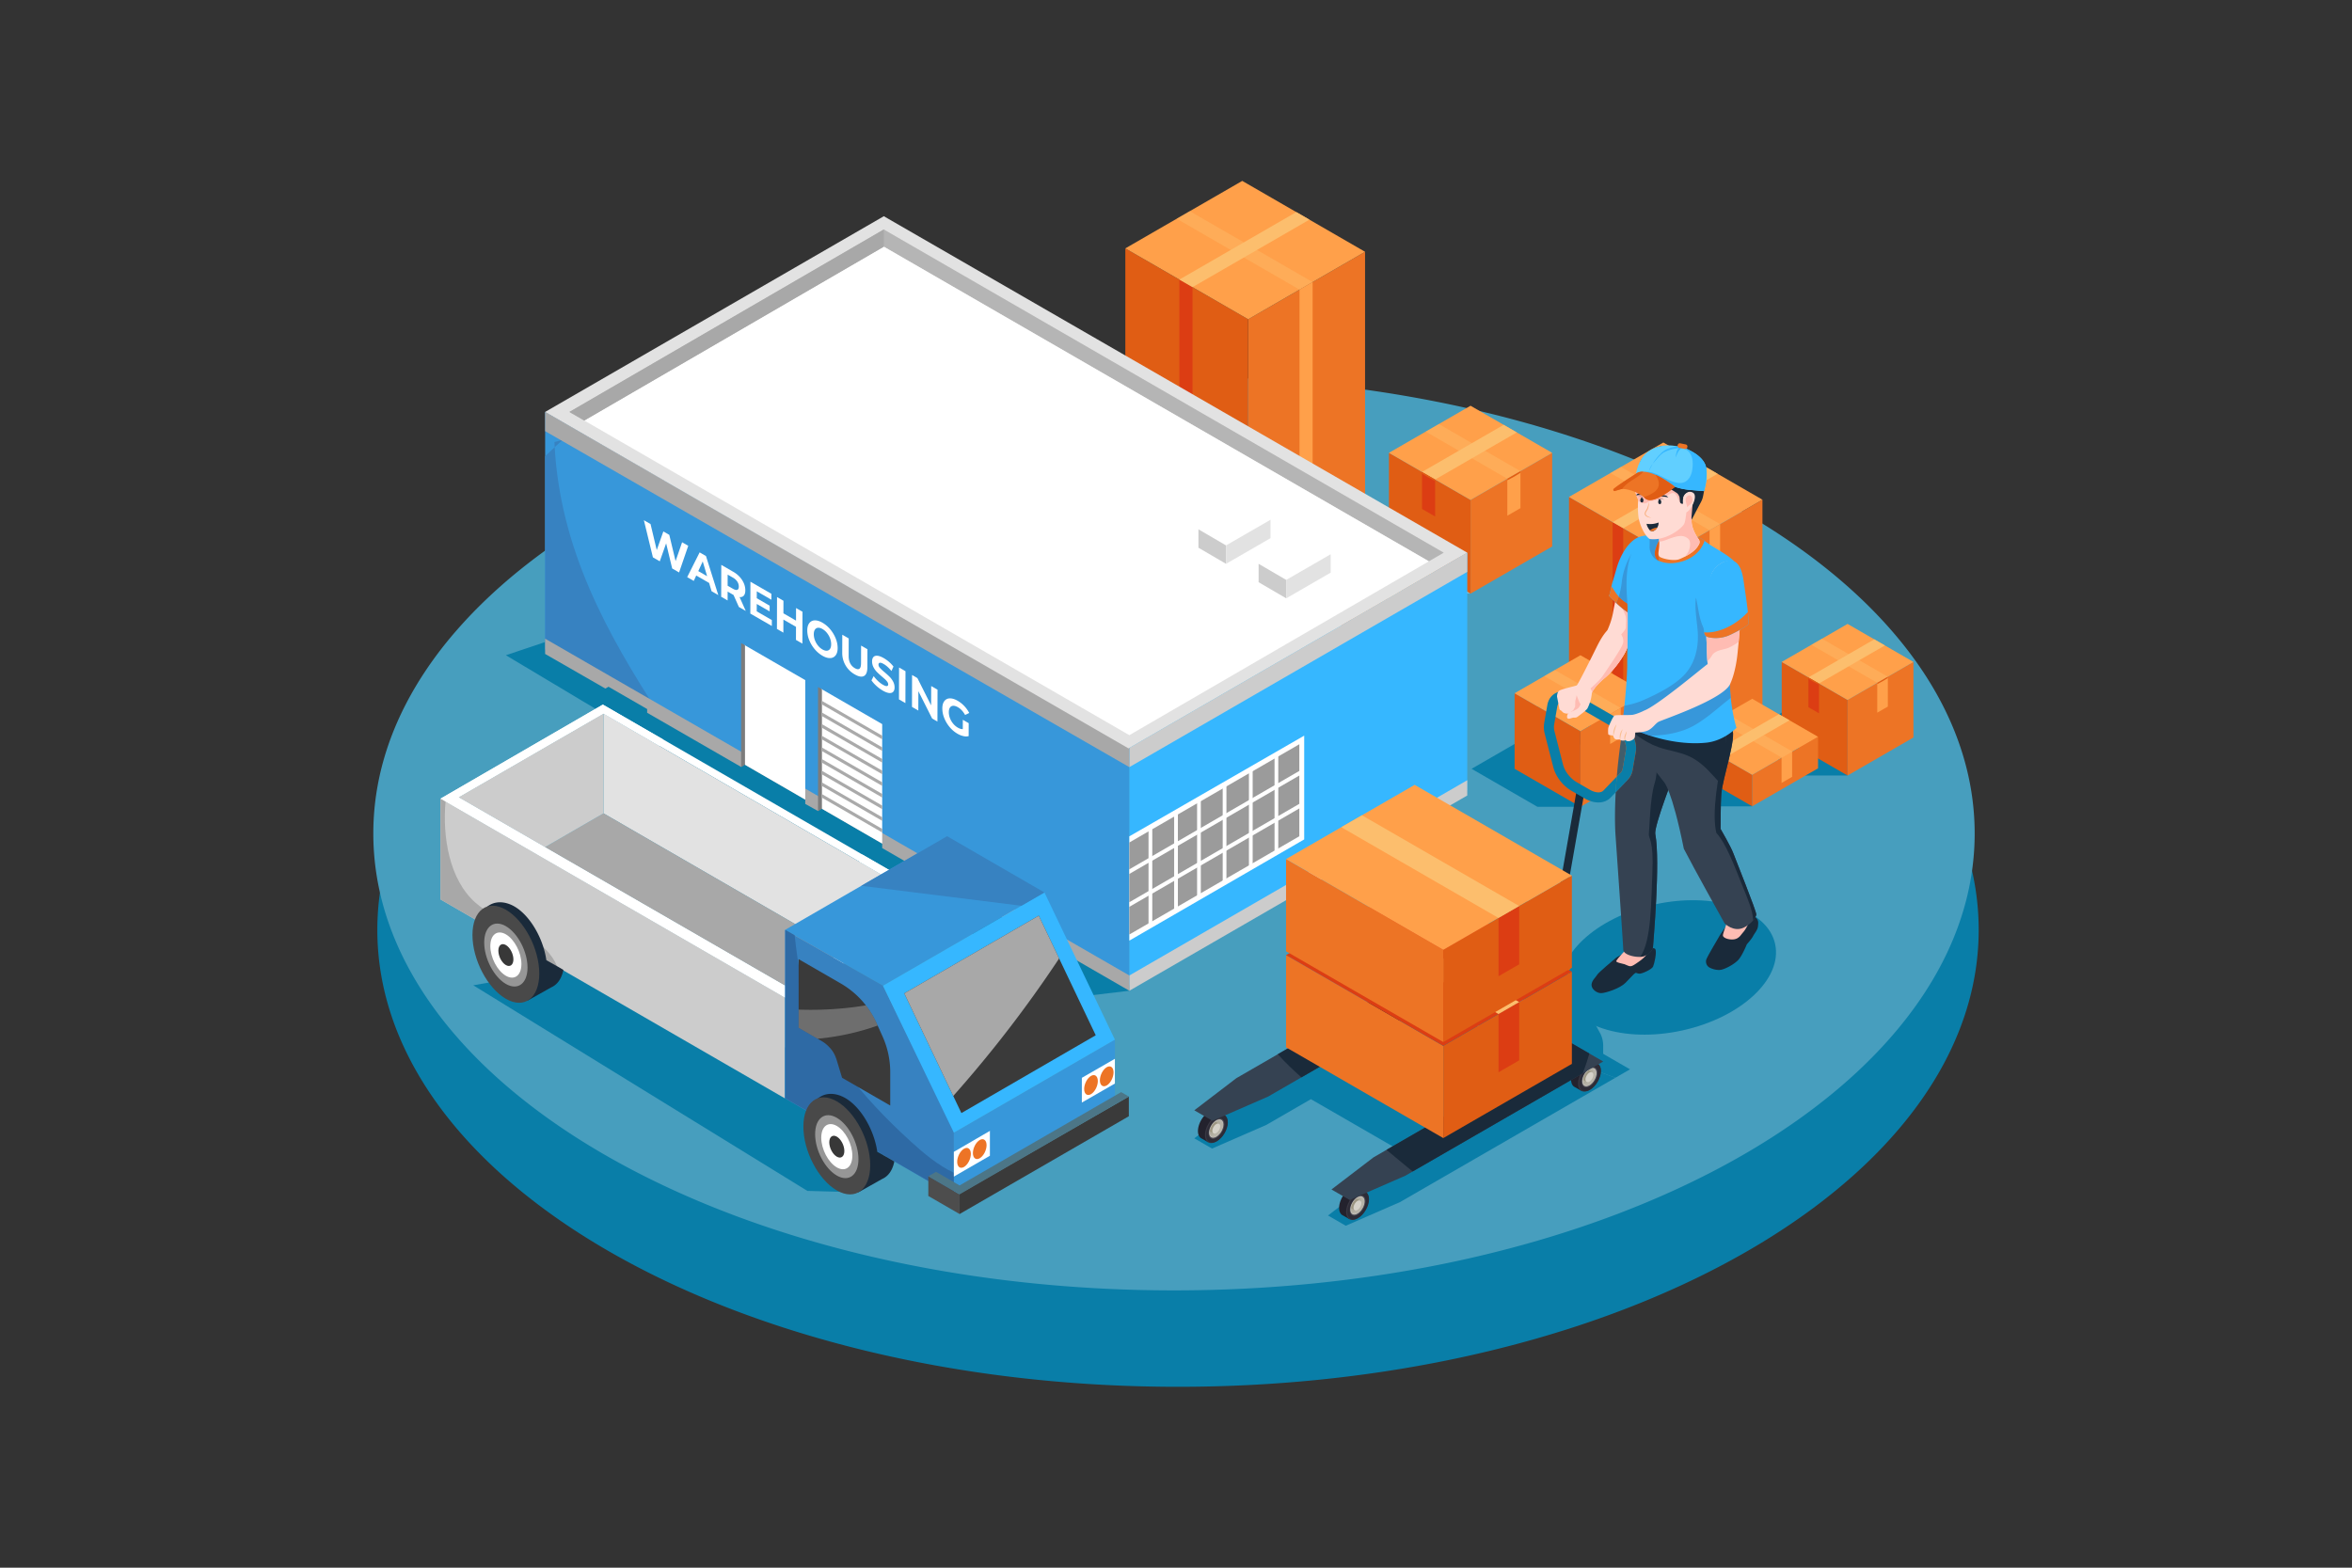<svg id="Layer_1" data-name="Layer 1" xmlns="http://www.w3.org/2000/svg" xmlns:xlink="http://www.w3.org/1999/xlink" viewBox="0 0 4680 3120"><rect x="0" y="0" width="4680" height="3120" fill="#333333" stroke="none"/><defs><style>.cls-1{fill:none;}.cls-2{clip-path:url(#clip-path);}.cls-3{fill:#097ea8;}.cls-4{fill:#479ebe;}.cls-5{fill:#ed7425;}.cls-6{fill:#e05d14;}.cls-7{fill:#ffa04a;}.cls-8{opacity:0.4;}.cls-9{clip-path:url(#clip-path-3);}.cls-10{fill:#fcbe6d;}.cls-11{fill:#dc3d13;}.cls-12{clip-path:url(#clip-path-4);}.cls-13{clip-path:url(#clip-path-5);}.cls-14{clip-path:url(#clip-path-6);}.cls-15{opacity:0.5;}.cls-16{clip-path:url(#clip-path-7);}.cls-17{fill:#a8d7e7;}.cls-18{clip-path:url(#clip-path-8);}.cls-19{clip-path:url(#clip-path-9);}.cls-20{clip-path:url(#clip-path-10);}.cls-21{clip-path:url(#clip-path-11);}.cls-22{clip-path:url(#clip-path-12);}.cls-23{clip-path:url(#clip-path-13);}.cls-24{clip-path:url(#clip-path-14);}.cls-25{fill:#3797da;}.cls-26{fill:#3782c1;}.cls-27{fill:#36b7ff;}.cls-28{fill:#ccc;}.cls-29{fill:#a8a8a8;}.cls-30{fill:#e2e2e2;}.cls-31{fill:#b5b5b5;}.cls-32{fill:#fff;}.cls-33{fill:#9b9b9b;}.cls-34{fill:#7c7c7c;}.cls-35{fill:#aaa;}.cls-36{fill:#2e6aa5;}.cls-37{fill:#3a3a3a;}.cls-38{fill:#4d4d4d;}.cls-39{fill:#4c7687;}.cls-40{fill:#1a2a3a;}.cls-41{fill:#494949;}.cls-42{fill:#969696;}.cls-43{fill:#383838;}.cls-44{fill:#23222d;}.cls-45{fill:#393843;}.cls-46{fill:#2d2c37;}.cls-47{fill:#504f58;}.cls-48{fill:#c4c2bb;}.cls-49{fill:#b0ac9e;}.cls-50{fill:#b7b4a9;}.cls-51{fill:#9d9783;}.cls-52{fill:#d5d2c9;}.cls-53{fill:#a25900;}.cls-54{fill:#3b4549;}.cls-55{fill:#5c6467;}.cls-56{fill:#ce7400;}.cls-57{fill:#eda600;}.cls-58{fill:#354252;}.cls-59{fill:#ffdbd4;}.cls-60{fill:#ffbcb3;}.cls-61{opacity:0.6;}.cls-62{clip-path:url(#clip-path-15);}.cls-63{fill:#415d6b;}.cls-64{clip-path:url(#clip-path-16);}.cls-65{clip-path:url(#clip-path-17);}.cls-66{fill:#61cfff;}.cls-67{fill:#f9af7d;}.cls-68{fill:#754554;}.cls-69{fill:#f9be8f;}.cls-70{opacity:0.48;}.cls-71{clip-path:url(#clip-path-18);}</style><clipPath id="clip-path"><rect class="cls-1" width="4680" height="3120"/></clipPath><clipPath id="clip-path-3"><rect class="cls-1" x="3204.42" y="929.27" width="218.29" height="126.02"/></clipPath><clipPath id="clip-path-4"><rect class="cls-1" x="3604.29" y="1271.14" width="152.1" height="87.81"/></clipPath><clipPath id="clip-path-5"><rect class="cls-1" x="3072.79" y="1333.44" width="152.1" height="87.81"/></clipPath><clipPath id="clip-path-6"><rect class="cls-1" x="3414.51" y="1420.12" width="152.1" height="87.81"/></clipPath><clipPath id="clip-path-7"><rect class="cls-1" x="2657.64" y="993.84" width="268.46" height="187.52"/></clipPath><clipPath id="clip-path-8"><rect class="cls-1" x="2133.13" y="893.29" width="350.45" height="275.42"/></clipPath><clipPath id="clip-path-9"><rect class="cls-1" x="2341.34" y="420.26" width="270.52" height="156.18"/></clipPath><clipPath id="clip-path-10"><rect class="cls-1" x="2836.89" y="843.93" width="188.49" height="108.83"/></clipPath><clipPath id="clip-path-11"><rect class="cls-1" x="1998.97" y="1071.04" width="268.47" height="187.53"/></clipPath><clipPath id="clip-path-12"><rect class="cls-1" x="2178.22" y="921.14" width="188.49" height="108.82"/></clipPath><clipPath id="clip-path-13"><rect class="cls-1" x="2461.96" y="1096.46" width="228.94" height="160.9"/></clipPath><clipPath id="clip-path-14"><rect class="cls-1" x="2601.7" y="1028.56" width="188.49" height="108.82"/></clipPath><clipPath id="clip-path-15"><rect class="cls-1" x="3221.09" y="1100.24" width="34.13" height="120.97"/></clipPath><clipPath id="clip-path-16"><rect class="cls-1" x="3282.27" y="1066.19" width="23.75" height="49.65"/></clipPath><clipPath id="clip-path-17"><rect class="cls-1" x="3228.75" y="1189.31" width="217.83" height="274.9"/></clipPath><clipPath id="clip-path-18"><rect class="cls-1" x="1589.1" y="2000.88" width="157.28" height="66.38"/></clipPath></defs><title>PMT_M134_08 [SVG]</title><g class="cls-2"><g class="cls-2"><path class="cls-3" d="M3937.18,1850.64c0,91.52-23.69,179.88-67.76,263.21q-8.69,16.43-18.43,32.58c-156.81,260.35-514.91,467.28-968.22,560.26C2714.49,2741.2,2533.09,2760,2344,2760c-433.74,0-827-98.94-1114.28-259.44q-52.51-29.31-100.18-61.32-45.36-30.46-86-63.18c-.74-.58-1.48-1.18-2.22-1.78-183-148-290.5-328.67-290.5-523.64,0-102.26,29.57-200.58,84.11-292.32q8.36-14.07,17.52-27.95l2.35-3.55q2.48-3.71,5-7.41a790.73,790.73,0,0,1,49.75-64.94c1.31-1.54,2.63-3.09,4-4.63q12.57-14.57,26-28.86,4-4.29,8.14-8.55s0,0,.05-.05Q960,1399.62,973,1387.12q31.27-30.09,66.42-58.64l4.06-3.29a0,0,0,0,0,0,0h0l1.39-1.1q6.3-5.08,12.74-10.08h0q1.72-1.37,3.48-2.7c1.47-1.15,2.94-2.28,4.43-3.42l.85-.64c1.91-1.47,3.84-2.92,5.76-4.38h0a.94.94,0,0,1,.2-.16q11.39-8.6,23.1-17l4.32-3.09h0c1.78-1.28,3.55-2.54,5.34-3.79,2.44-1.72,4.88-3.42,7.33-5.12q6-4.19,12.1-8.31l2.92-2q17.81-12,36.33-23.66,9.77-6.16,19.75-12.2c.91-.57,1.83-1.12,2.75-1.66q4.63-2.81,9.33-5.59c2.74-1.63,5.52-3.27,8.29-4.89l2.31-1.34s0,0,0,0q28.15-16.37,57.69-31.93,4.17-2.21,8.4-4.4,34.19-17.75,70.18-34.37h0c1.87-.86,3.74-1.73,5.64-2.58q6.21-2.87,12.48-5.65,3.94-1.77,7.86-3.51,32.57-14.42,66.44-27.87,15.58-6.19,31.45-12.17l1.89-.72h0c170.71-64.24,364.36-110.21,572.41-133.09A2774.39,2774.39,0,0,1,2344,941.28c879.9,0,1593.18,407.13,1593.18,909.36"/><path class="cls-4" d="M3929.19,1658.76c0,91.52-23.69,179.88-67.76,263.21q-8.69,16.43-18.43,32.58c-156.81,260.35-514.91,467.28-968.22,560.26-168.28,34.51-349.68,53.31-538.78,53.31-433.74,0-827-98.94-1114.28-259.44q-52.51-29.31-100.18-61.32-45.36-30.46-86-63.18c-.74-.58-1.48-1.18-2.22-1.78-183-148-290.5-328.67-290.5-523.64,0-102.26,29.57-200.58,84.11-292.32q8.36-14.07,17.52-27.95l2.35-3.55q2.48-3.71,5-7.41a790.54,790.54,0,0,1,49.75-64.94c1.31-1.54,2.63-3.09,4-4.63q12.57-14.57,26-28.86,4-4.29,8.14-8.55s0,0,.05-.05q12.33-12.77,25.34-25.27,31.27-30.09,66.42-58.64l4.06-3.29a0,0,0,0,0,0,0h0l1.39-1.1q6.3-5.08,12.74-10.08h0q1.72-1.37,3.48-2.71c1.47-1.15,2.94-2.28,4.43-3.42l.85-.64c1.91-1.47,3.84-2.92,5.76-4.38h0a.89.89,0,0,1,.2-.16q11.39-8.6,23.1-17l4.32-3.09h0c1.78-1.28,3.55-2.54,5.34-3.79,2.44-1.72,4.88-3.42,7.33-5.12q6-4.19,12.1-8.31l2.92-2q17.81-12,36.33-23.66,9.77-6.17,19.75-12.2c.91-.56,1.83-1.12,2.75-1.66q4.63-2.81,9.33-5.58c2.74-1.63,5.51-3.27,8.29-4.89l2.31-1.34s0,0,0,0q28.15-16.37,57.69-31.93,4.17-2.21,8.4-4.4,34.19-17.75,70.18-34.37h0c1.87-.86,3.74-1.73,5.63-2.58q6.21-2.87,12.48-5.65c2.62-1.18,5.24-2.35,7.86-3.51q32.57-14.42,66.44-27.87,15.58-6.19,31.45-12.17l1.89-.72h0c170.71-64.24,364.36-110.21,572.41-133.09A2774.42,2774.42,0,0,1,2336,749.4c879.9,0,1593.18,407.13,1593.18,909.36"/><polygon class="cls-3" points="1127.54 1263.39 1006.58 1304.03 2143.89 1984.07 2247.16 1971.78 2105.04 1670.51 1127.54 1263.39"/><polygon class="cls-3" points="1708.15 2372.86 1606.51 2370.13 941.75 1960.96 1073.06 1937.56 1187.5 1850.83 1799.35 2232.7 1708.15 2372.86"/><polygon class="cls-3" points="3590.7 1543.42 3459.65 1467.76 3590.7 1392.1 3676.28 1543.42 3590.7 1543.42"/><polygon class="cls-3" points="3233.64 1533.21 3036.41 1419.34 3224.11 1310.97 3319.2 1533.21 3233.64 1533.21"/><polygon class="cls-5" points="3506.89 994.53 3506.89 1424.88 3422.7 1473.47 3401.67 1485.62 3319.2 1533.21 3319.2 1102.87 3401.67 1055.28 3422.7 1043.13 3506.89 994.53"/><polygon class="cls-6" points="3319.2 1102.87 3319.2 1533.21 3229.86 1481.65 3208.76 1469.42 3121.99 1419.35 3121.99 989 3208.76 1039.16 3229.86 1051.31 3319.2 1102.87"/><polygon class="cls-7" points="3319.23 1102.88 3121.99 989.01 3309.7 880.64 3506.93 994.51 3319.23 1102.88"/><g class="cls-8"><g class="cls-9"><polygon class="cls-10" points="3401.65 1055.3 3204.42 941.42 3225.48 929.27 3422.71 1043.14 3401.65 1055.3"/></g></g><polygon class="cls-11" points="3229.86 1051.31 3229.86 1481.65 3208.76 1469.42 3208.76 1039.16 3229.86 1051.31"/><polygon class="cls-10" points="3229.85 1051.28 3417.55 942.91 3396.49 930.75 3208.79 1039.12 3229.85 1051.28"/><polygon class="cls-7" points="3422.7 1043.13 3422.7 1473.47 3401.67 1485.62 3401.67 1055.28 3422.7 1043.13"/><polygon class="cls-5" points="3676.28 1543.42 3807.33 1467.76 3807.33 1317.39 3676.28 1393.05 3676.28 1543.42"/><polygon class="cls-6" points="3676.28 1543.42 3545.24 1467.76 3545.24 1317.39 3676.28 1393.05 3676.28 1543.42"/><polygon class="cls-7" points="3676.28 1393.05 3545.24 1317.39 3676.28 1241.73 3807.33 1317.39 3676.28 1393.05"/><polygon class="cls-7" points="3735.34 1418.36 3756.39 1406.2 3756.39 1346.8 3735.34 1358.95 3735.34 1418.36"/><g class="cls-8"><g class="cls-12"><polygon class="cls-10" points="3735.34 1358.95 3604.29 1283.3 3625.35 1271.14 3756.39 1346.8 3735.34 1358.95"/></g></g><polygon class="cls-11" points="3619.44 1419.63 3598.38 1407.48 3598.38 1348.07 3619.44 1360.23 3619.44 1419.63"/><polygon class="cls-10" points="3619.44 1360.23 3750.49 1284.57 3729.43 1272.41 3598.38 1348.07 3619.44 1360.23"/><polygon class="cls-6" points="3619.44 1360.23 3619.44 1362.68 3606.6 1355.82 3598.38 1350.66 3598.38 1348.07 3619.44 1360.23"/><polygon class="cls-6" points="3746.99 1355.22 3735.34 1361.46 3735.34 1358.95 3756.39 1346.8 3756.39 1349.33 3746.99 1355.22"/><polygon class="cls-3" points="3059.2 1605.72 2928.15 1530.06 3059.2 1454.4 3144.78 1605.72 3059.2 1605.72"/><polygon class="cls-5" points="3144.78 1605.72 3275.83 1530.06 3275.83 1379.69 3144.78 1455.35 3144.78 1605.72"/><polygon class="cls-6" points="3144.78 1605.72 3013.74 1530.06 3013.74 1379.69 3144.78 1455.35 3144.78 1605.72"/><polygon class="cls-7" points="3144.78 1455.35 3013.74 1379.69 3144.78 1304.03 3275.83 1379.69 3144.78 1455.35"/><polygon class="cls-7" points="3203.84 1480.66 3224.89 1468.5 3224.89 1409.1 3203.84 1421.25 3203.84 1480.66"/><g class="cls-8"><g class="cls-13"><polygon class="cls-10" points="3203.84 1421.25 3072.79 1345.6 3093.85 1333.44 3224.89 1409.1 3203.84 1421.25"/></g></g><polygon class="cls-3" points="3486.49 1604.74 3408.61 1604.74 3301.76 1542.98 3419.67 1474.91 3486.49 1604.74"/><polygon class="cls-5" points="3486.5 1604.73 3617.55 1529.07 3617.55 1466.37 3486.5 1542.03 3486.5 1604.73"/><polygon class="cls-6" points="3486.5 1604.73 3355.46 1529.07 3355.46 1466.37 3486.5 1542.03 3486.5 1604.73"/><polygon class="cls-7" points="3486.5 1542.03 3355.46 1466.37 3486.5 1390.71 3617.55 1466.37 3486.5 1542.03"/><polygon class="cls-7" points="3544.93 1558.19 3565.99 1546.03 3565.99 1486.63 3544.93 1498.79 3544.93 1558.19"/><g class="cls-8"><g class="cls-14"><polygon class="cls-10" points="3545.56 1507.93 3414.51 1432.28 3435.57 1420.12 3566.61 1495.78 3545.56 1507.93"/></g></g><polygon class="cls-11" points="3429.03 1559.47 3407.98 1547.31 3407.98 1487.9 3429.03 1500.06 3429.03 1559.47"/><polygon class="cls-10" points="3429.66 1509.21 3560.71 1433.55 3539.65 1421.4 3408.61 1497.06 3429.66 1509.21"/><g class="cls-15"><g class="cls-16"><polygon class="cls-17" points="2820.04 1181.36 2657.64 1087.6 2820.04 993.84 2926.1 1181.36 2820.04 1181.36"/></g></g><g class="cls-15"><g class="cls-18"><polygon class="cls-17" points="2377.55 1168.71 2133.13 1027.59 2365.74 893.29 2483.57 1168.71 2377.55 1168.71"/></g></g><polygon class="cls-5" points="2716.18 501.14 2716.18 1034.45 2611.85 1094.68 2585.79 1109.73 2483.58 1168.71 2483.58 635.4 2585.79 576.43 2611.85 561.37 2716.18 501.14"/><polygon class="cls-6" points="2483.57 635.4 2483.57 1168.71 2372.87 1104.81 2346.71 1089.66 2239.19 1027.6 2239.19 494.29 2346.71 556.45 2372.87 571.5 2483.57 635.4"/><polygon class="cls-7" points="2483.61 635.42 2239.19 494.3 2471.81 360 2716.23 501.12 2483.61 635.42"/><g class="cls-8"><g class="cls-19"><polygon class="cls-10" points="2585.76 576.44 2341.34 435.32 2367.43 420.26 2611.86 561.38 2585.76 576.44"/></g></g><polygon class="cls-11" points="2372.87 571.5 2372.87 1104.81 2346.71 1089.66 2346.71 556.45 2372.87 571.5"/><polygon class="cls-10" points="2372.85 571.47 2605.46 437.17 2579.37 422.1 2346.76 556.4 2372.85 571.47"/><polygon class="cls-7" points="2611.85 561.37 2611.85 1094.68 2585.79 1109.73 2585.79 576.43 2611.85 561.37"/><polygon class="cls-5" points="2926.1 1181.36 3088.5 1087.6 3088.5 901.25 2926.1 995.01 2926.1 1181.36"/><polygon class="cls-6" points="2926.1 1181.36 2763.7 1087.6 2763.7 901.25 2926.1 995.01 2926.1 1181.36"/><polygon class="cls-7" points="2926.1 995.01 2763.7 901.25 2926.1 807.49 3088.5 901.25 2926.1 995.01"/><polygon class="cls-7" points="2999.28 1026.37 3025.38 1011.31 3025.38 937.69 2999.28 952.76 2999.28 1026.37"/><g class="cls-8"><g class="cls-20"><polygon class="cls-10" points="2999.28 952.76 2836.89 859 2862.98 843.93 3025.38 937.69 2999.28 952.76"/></g></g><polygon class="cls-11" points="2855.66 1027.95 2829.56 1012.89 2829.56 939.27 2855.66 954.34 2855.66 1027.95"/><polygon class="cls-10" points="2855.66 954.34 3018.05 860.58 2991.96 845.51 2829.56 939.27 2855.66 954.34"/><polygon class="cls-6" points="2855.66 954.34 2855.66 957.38 2839.75 948.87 2829.56 942.48 2829.56 939.27 2855.66 954.34"/><polygon class="cls-6" points="3013.73 948.13 2999.28 955.86 2999.28 952.76 3025.38 937.69 3025.38 940.83 3013.73 948.13"/><g class="cls-15"><g class="cls-21"><polygon class="cls-17" points="2161.37 1258.57 1998.97 1164.81 2161.37 1071.05 2267.43 1258.57 2161.37 1258.57"/></g></g><polygon class="cls-5" points="2267.43 1258.57 2429.83 1164.81 2429.83 978.46 2267.43 1072.22 2267.43 1258.57"/><polygon class="cls-6" points="2267.43 1258.57 2105.04 1164.81 2105.04 978.46 2267.43 1072.22 2267.43 1258.57"/><polygon class="cls-7" points="2267.43 1072.22 2105.04 978.46 2267.43 884.69 2429.83 978.46 2267.43 1072.22"/><polygon class="cls-7" points="2340.62 1103.58 2366.71 1088.52 2366.71 1014.9 2340.62 1029.96 2340.62 1103.58"/><g class="cls-8"><g class="cls-22"><polygon class="cls-10" points="2340.62 1029.96 2178.22 936.2 2204.31 921.14 2366.71 1014.9 2340.62 1029.96"/></g></g><g class="cls-15"><g class="cls-23"><polygon class="cls-17" points="2690.9 1257.36 2594.39 1257.36 2461.96 1180.82 2608.09 1096.46 2690.9 1257.36"/></g></g><polygon class="cls-5" points="2690.91 1257.33 2853.31 1163.57 2853.31 1085.87 2690.91 1179.63 2690.91 1257.33"/><polygon class="cls-6" points="2690.91 1257.33 2528.52 1163.57 2528.52 1085.87 2690.91 1179.63 2690.91 1257.33"/><polygon class="cls-7" points="2690.91 1179.63 2528.52 1085.87 2690.91 992.11 2853.31 1085.87 2690.91 1179.63"/><polygon class="cls-7" points="2763.32 1199.66 2789.41 1184.6 2789.41 1110.98 2763.32 1126.04 2763.32 1199.66"/><g class="cls-8"><g class="cls-24"><polygon class="cls-10" points="2764.1 1137.38 2601.7 1043.62 2627.79 1028.56 2790.19 1122.32 2764.1 1137.38"/></g></g><polygon class="cls-11" points="2619.69 1201.24 2593.6 1186.18 2593.6 1112.56 2619.69 1127.63 2619.69 1201.24"/><polygon class="cls-10" points="2620.47 1138.96 2782.87 1045.2 2756.78 1030.14 2594.38 1123.9 2620.47 1138.96"/><polygon class="cls-25" points="2247.15 1488.55 2247.15 1960.95 1313.63 1423.97 1084.67 1292.27 1084.67 819.86 2247.15 1488.55"/><path class="cls-26" d="M1119.54,875.43q-7.91,7.16-15.81,14.46c-.19-3.37-.37-6.74-.52-10.12Z"/><path class="cls-26" d="M1313.63,1424l-229-131.71V908.07c6.25-6.17,12.62-12.23,19.05-18.18,11.86,202.73,102,368.39,209.91,534.08"/><polygon class="cls-27" points="2919.55 1099.94 2919.55 1572.35 2247.16 1960.96 2247.16 1488.55 2919.55 1099.94"/><polygon class="cls-28" points="2919.55 1552.79 2919.55 1583.18 2247.16 1971.78 2247.16 1941.39 2919.55 1552.79"/><polygon class="cls-29" points="1084.67 1271.08 1084.67 1301.47 1204.58 1370.36 1210.85 1366.75 1287.69 1411.13 1287.69 1418.54 1474.74 1526.39 1480.79 1521.12 1602.29 1591.38 1602.28 1599.93 1627.7 1614.12 1633.88 1608.64 1755.37 1678.9 1755.37 1687.83 2247.16 1971.78 2247.16 1941.39 1084.67 1271.08"/><polygon class="cls-28" points="2919.55 1099.94 2919.55 1138.12 2247.16 1526.73 2247.16 1488.55 2919.55 1099.94"/><polygon class="cls-29" points="1084.7 819.86 1084.7 858.04 2247.16 1526.73 2247.16 1488.55 1084.7 819.86"/><polygon class="cls-30" points="1084.67 819.86 1758.61 430.31 2919.55 1099.94 2245.61 1489.49 1084.67 819.86"/><polygon class="cls-31" points="1162.63 836.94 1133.04 819.86 1758.63 456.69 2872.75 1099.94 2843.16 1117.12 1758.63 490.96 1162.63 836.94"/><polygon class="cls-32" points="1162.63 836.94 1758.63 490.96 2843.16 1117.12 2247.16 1463.11 1162.63 836.94"/><polygon class="cls-29" points="1758.63 456.69 1758.63 490.96 1162.63 836.94 1133.04 819.86 1758.63 456.69"/><polygon class="cls-32" points="2247.16 1664.47 2595.08 1464.08 2595.08 1670.61 2247.16 1872 2247.16 1664.47"/><polygon class="cls-33" points="2247.16 1676.7 2585.4 1481.22 2585.4 1664.32 2247.16 1859.8 2247.16 1676.7"/><polygon class="cls-32" points="2536.07 1502.48 2543.51 1498.18 2543.51 1696.4 2536.07 1700.7 2536.07 1502.48"/><polygon class="cls-32" points="2485.11 1532.3 2492.55 1528 2492.55 1725.87 2485.11 1730.17 2485.11 1532.3"/><polygon class="cls-32" points="2432.92 1561.94 2440.36 1557.64 2440.36 1755.34 2432.92 1759.64 2432.92 1561.94"/><polygon class="cls-32" points="2381.96 1590.18 2389.4 1585.88 2389.4 1784.81 2381.96 1789.11 2381.96 1590.18"/><polygon class="cls-32" points="2336.31 1616.58 2343.76 1612.29 2343.76 1813.06 2336.31 1817.35 2336.31 1616.58"/><polygon class="cls-32" points="2285.35 1647.9 2292.8 1643.6 2292.8 1842.53 2285.35 1846.83 2285.35 1647.9"/><polygon class="cls-32" points="2247.16 1804.75 2592.53 1604.81 2592.53 1595.64 2247.16 1795.59 2247.16 1804.75"/><polygon class="cls-32" points="2247.16 1739.26 2592.53 1539.32 2592.53 1530.15 2247.16 1730.1 2247.16 1739.26"/><polygon class="cls-32" points="1755.37 1441.11 1755.37 1678.9 1633.88 1608.64 1633.87 1370.94 1755.37 1441.11"/><polygon class="cls-34" points="1627.7 1367.26 1627.7 1614.12 1635.48 1609.63 1635.48 1371.76 1627.7 1367.26"/><polygon class="cls-35" points="1755.37 1510.51 1755.37 1517.63 1635.48 1448.35 1635.48 1441.25 1755.37 1510.51"/><polygon class="cls-35" points="1755.37 1533.7 1755.37 1540.82 1635.48 1471.54 1635.48 1464.45 1755.37 1533.7"/><polygon class="cls-35" points="1755.37 1556.9 1755.37 1564.02 1635.48 1494.73 1635.48 1487.64 1755.37 1556.9"/><polygon class="cls-35" points="1755.37 1464.13 1755.37 1471.24 1635.48 1401.96 1635.48 1394.87 1755.37 1464.13"/><polygon class="cls-35" points="1755.37 1487.32 1755.37 1494.44 1635.48 1425.15 1635.48 1418.06 1755.37 1487.32"/><polygon class="cls-35" points="1755.37 1580.09 1755.37 1587.21 1635.48 1517.92 1635.48 1510.83 1755.37 1580.09"/><polygon class="cls-35" points="1755.37 1603.29 1755.37 1610.4 1635.48 1541.12 1635.48 1534.03 1755.37 1603.29"/><polygon class="cls-35" points="1755.37 1626.48 1755.37 1633.6 1635.48 1564.31 1635.48 1557.22 1755.37 1626.48"/><polygon class="cls-35" points="1755.37 1649.67 1755.37 1656.79 1635.48 1587.51 1635.48 1580.41 1755.37 1649.67"/><polygon class="cls-32" points="1602.29 1353.58 1602.29 1591.38 1480.79 1521.12 1480.79 1283.42 1602.29 1353.58"/><polygon class="cls-34" points="1474.62 1279.74 1474.62 1526.59 1482.4 1522.11 1482.4 1284.24 1474.62 1279.74"/><polygon class="cls-32" points="2647.76 1103.08 2559.31 1154.15 2504.38 1122.43 2592.83 1071.37 2647.76 1103.08"/><polygon class="cls-28" points="2559.31 1190.77 2504.38 1158.72 2504.38 1122.11 2559.31 1154.15 2559.31 1190.77"/><polygon class="cls-30" points="2559.31 1190.77 2647.76 1139.7 2647.76 1103.08 2559.31 1154.15 2559.31 1190.77"/><polygon class="cls-32" points="2528.03 1034.42 2439.58 1085.48 2384.65 1053.77 2473.1 1002.7 2528.03 1034.42"/><polygon class="cls-28" points="2439.58 1122.11 2384.65 1090.06 2384.65 1053.44 2439.58 1085.48 2439.58 1122.11"/><polygon class="cls-30" points="2439.58 1122.11 2528.03 1071.04 2528.03 1034.42 2439.58 1085.48 2439.58 1122.11"/><path class="cls-32" d="M876.63,1589.46l685.21,395.82,323.28-186.81-685.57-396.16Zm685.19,372.13-649.4-374.82,288.43-166.6,648.23,375.43L1678,1894.44Z"/><polygon class="cls-30" points="1200.85 1618.7 1200.85 1420.17 1849.08 1795.6 1678.02 1894.44 1200.84 1618.71 1200.85 1618.7"/><polygon class="cls-29" points="1084.39 1686.02 1200.84 1618.71 1678.02 1894.44 1561.82 1961.59 1084.39 1686.02"/><polygon class="cls-28" points="1200.85 1420.17 1200.85 1618.7 1084.39 1686.02 912.42 1586.77 1200.85 1420.17"/><polygon class="cls-28" points="1561.84 1985.08 1561.84 2186 1108.91 1924.35 876.63 1790.16 876.63 1589.25 886.58 1595 1561.84 1985.08"/><path class="cls-29" d="M1108.91,1924.35,876.63,1790.16V1589.25l9.95,5.75c-6.25,69.38,6.8,155.24,59.66,201.69,45.91,40.34,138.6,65.37,162.67,127.66"/><path class="cls-32" d="M1199.55,1402.31l119.85,69.26a62.86,62.86,0,0,0-7.35,13l-111.2-64.41-288.43,166.6,649.4,374.82,116.2-67.15,171.06-98.84-139-80.48a27.63,27.63,0,0,0,5.31-14.71l169.68,98.05-323.28,186.81L876.63,1589.46Z"/><polygon class="cls-25" points="2078.22 1776.18 2032.42 1802.65 1756.97 1961.83 1561.84 1850.82 1713.82 1762.93 1884.54 1664.19 2078.22 1776.18"/><polygon class="cls-26" points="1897.98 2249.9 1897.98 2380.18 1897.93 2380.15 1561.84 2186 1561.84 1850.82 1580.16 1861.24 1756.97 1961.83 1897.98 2249.9"/><path class="cls-36" d="M1899.05,2380.09l-.05.06L1562.91,2186V1850.82l18.32,10.42c3.32,30.18,7,60.35,14,89.87,30.19,126.93,119.37,231.51,215.72,319.5,26.9,24.56,55.17,48.64,88.08,63.92q4.3,2,8.72,3.8c4.6,15.18.33,29.62-8.72,41.76"/><polygon class="cls-25" points="2218.42 2069.05 2218.42 2193.89 1897.99 2378.64 1897.99 2254.22 2218.42 2069.05"/><polygon class="cls-27" points="1756.97 1961.82 1897.99 2254.22 2218.42 2069.05 2078.22 1776.18 1756.97 1961.82"/><polygon class="cls-37" points="2180.29 2060.38 1913 2215.23 1896.76 2181.19 1799.35 1977 2066.89 1822.41 2107.44 1907.51 2180.29 2060.38"/><path class="cls-37" d="M1771.39,2133.84v66.37L1675.55,2145l-10.62-35a66.76,66.76,0,0,0-30.51-38.43l-7.5-4.33-37.81-21.84V1908.86l83.81,48.42a173.1,173.1,0,0,1,71.25,78.88l2.21,4.92,9.8,21.78a173.21,173.21,0,0,1,15.21,71"/><polygon class="cls-37" points="2246.17 2182.34 1908.43 2376.43 1909.39 2416.15 2246.17 2221.53 2246.17 2182.34"/><polygon class="cls-38" points="1909.39 2376.96 1909.39 2416.15 1847.16 2380.21 1847.16 2341.02 1909.39 2376.96"/><polygon class="cls-39" points="1862.49 2332.13 1909.37 2359.25 2230.82 2173.51 2246.17 2182.34 1909.39 2376.96 1847.16 2341.03 1862.49 2332.13"/><polygon class="cls-32" points="2152.67 2145.06 2218.42 2107.21 2218.42 2156.45 2152.67 2194.3 2152.67 2145.06"/><polygon class="cls-32" points="1969.71 2250.67 1969.71 2300.16 1897.99 2341.62 1897.96 2292.38 1969.71 2250.67"/><path class="cls-5" d="M2215.75,2134.23c0,10-6.09,21.65-13.6,26s-13.6-.27-13.6-10.28,6.09-21.65,13.6-26,13.6.27,13.6,10.28"/><path class="cls-5" d="M2184.47,2151.57c0,10-6.09,21.65-13.6,26s-13.6-.26-13.6-10.28,6.09-21.65,13.6-26,13.6.27,13.6,10.28"/><path class="cls-5" d="M1963.08,2279.13c0,10-6.09,21.65-13.6,26s-13.6-.27-13.6-10.28,6.09-21.65,13.6-26,13.6.27,13.6,10.28"/><path class="cls-5" d="M1931.8,2296.47c0,10-6.09,21.65-13.6,26s-13.6-.27-13.6-10.28,6.09-21.65,13.6-26,13.6.27,13.6,10.28"/><path class="cls-40" d="M1673.6,2181.25c35,14.06,65.49,64.5,72,111,8.86,5,28.82,16.13,33.9,19.44-3.65,18-12.28,29.46-24.23,34.71l-47.09,26.49L1676.2,2302l-.06-.15a178.12,178.12,0,0,1-21.87-48.49l-29.35-65.07c12.25-11.54,29.42-14.81,48.68-7.07"/><path class="cls-41" d="M1598.57,2242.13c0,49,29.77,105.83,66.49,127s66.49-1.3,66.49-50.26-29.77-105.83-66.49-127-66.49,1.3-66.49,50.26"/><path class="cls-42" d="M1621.95,2257.2c0,31.74,19.3,68.61,43.1,82.35s43.1-.84,43.1-32.58-19.3-68.61-43.1-82.36-43.1.85-43.1,32.58"/><path class="cls-32" d="M1634.13,2264.23c0,22.78,13.85,49.23,30.93,59.09s30.93-.61,30.93-23.38-13.85-49.23-30.93-59.09-30.93.61-30.93,23.38"/><path class="cls-43" d="M1650.1,2273.45c0,11,6.69,23.8,15,28.57s15-.29,15-11.3-6.69-23.8-15-28.57-15,.29-15,11.3"/><path class="cls-40" d="M1015.12,1799.9c35,14.07,65.49,64.5,72,111,8.85,5,28.82,16.13,33.9,19.44-3.65,18-12.28,29.46-24.23,34.71l-47.09,26.49-31.95-70.84-.07-.14A178.24,178.24,0,0,1,995.79,1872L966.45,1807c12.25-11.54,29.42-14.82,48.68-7.07"/><path class="cls-41" d="M940.09,1860.78c0,49,29.77,105.83,66.48,127s66.49-1.3,66.49-50.26-29.77-105.84-66.49-127-66.48,1.31-66.48,50.26"/><path class="cls-42" d="M963.47,1875.85c0,31.74,19.3,68.61,43.1,82.35s43.1-.84,43.1-32.58-19.3-68.61-43.1-82.36-43.1.85-43.1,32.59"/><path class="cls-32" d="M975.65,1882.88c0,22.77,13.85,49.23,30.93,59.09s30.93-.61,30.93-23.38-13.85-49.23-30.93-59.09-30.93.61-30.93,23.38"/><path class="cls-43" d="M991.63,1892.1c0,11,6.69,23.8,14.95,28.57s15-.29,15-11.3-6.69-23.8-15-28.57-14.95.29-14.95,11.3"/><path class="cls-3" d="M3532.12,1878.67c-15.25-69.22-122.53-104.42-239.62-78.62s-199.64,102.83-184.39,172.05,122.53,104.42,239.62,78.63,199.64-102.83,184.39-172.05"/><path class="cls-3" d="M2780.82,2088l122.66-70.82,204.3,118L2985.12,2206Zm134.75-149.12-73.86,42.64,0,0-25.85,14.93L3214.25,2145l29.13-16.82Z"/><polygon class="cls-3" points="3214.25 2144.99 3169.51 2170.81 2785.76 2392.37 2677.78 2439.47 2642.46 2419.08 2724.03 2356.74 2812.78 2305.49 2608.47 2187.54 2519.72 2238.78 2411.73 2285.88 2376.43 2265.48 2457.99 2203.14 2815.89 1996.5 3214.25 2144.99"/><path class="cls-44" d="M2664.57,2404c0-14.28,10.09-31.67,22.53-38.85,6.58-3.8,12.5-4,16.62-1.2l14.08,8.15-9.54,15.55a53,53,0,0,1-15.26,24.88l-8.39,13.68-12.37-7.22a10.62,10.62,0,0,1-2.24-1.31c-3.38-2.57-5.43-7.27-5.43-13.69"/><path class="cls-45" d="M2678.49,2412.08c0,14.28,10.08,20,22.53,12.85s22.53-24.58,22.53-38.86-10.09-20-22.53-12.84-22.53,24.58-22.53,38.85"/><path class="cls-46" d="M2680.75,2411.82c0,13.73,9.7,19.27,21.67,12.36s21.67-23.64,21.67-37.38-9.7-19.27-21.67-12.36-21.67,23.65-21.67,37.38"/><path class="cls-47" d="M2685.78,2408.42c0,9.92,7,13.91,15.65,8.92s15.65-17.08,15.65-27-7-13.91-15.65-8.92-15.65,17.08-15.65,27"/><path class="cls-48" d="M2686.83,2407.26c0,9,6.35,12.61,14.18,8.09s14.18-15.47,14.18-24.46-6.35-12.61-14.18-8.09-14.18,15.47-14.18,24.46"/><path class="cls-49" d="M2688.26,2406.44c0,8.08,5.71,11.34,12.76,7.27s12.75-13.92,12.75-22-5.71-11.34-12.75-7.27a18.58,18.58,0,0,0-1.9,1.26,29.15,29.15,0,0,0-10.71,18.39,19.12,19.12,0,0,0-.15,2.35"/><path class="cls-50" d="M2696.41,2410.42c6.67-3.85,12.08-13.18,12.08-20.83,0-3.09-.88-5.44-2.38-6.89,4.51-.35,7.66,3,7.66,9,0,8.08-5.71,17.94-12.75,22-5.13,3-9.56,2-11.58-1.81,2,.47,4.38,0,7-1.48"/><path class="cls-51" d="M2688.41,2404.08c1.34,1.95,3.89,2.31,6.81.63,4.32-2.5,7.83-8.54,7.83-13.5,0-3.33-1.58-5.33-3.93-5.52a29.16,29.16,0,0,0-10.71,18.39"/><polygon class="cls-51" points="2701.01 2386.34 2706.88 2389.74 2695.32 2408.51 2689.53 2405.18 2693.48 2395.74 2701.01 2386.34"/><path class="cls-52" d="M2693.19,2403.59c0,5,3.5,7,7.82,4.46s7.82-8.54,7.82-13.5-3.5-7-7.82-4.46-7.82,8.54-7.82,13.5"/><path class="cls-44" d="M3126.14,2148.65c0-14.28,10.09-31.67,22.53-38.86,6.58-3.8,12.5-4,16.62-1.2l14.09,8.15-9.54,15.55a53,53,0,0,1-15.26,24.88l-8.39,13.68-12.37-7.22a10.63,10.63,0,0,1-2.24-1.31c-3.38-2.57-5.43-7.27-5.43-13.69"/><path class="cls-45" d="M3140.06,2156.68c0,14.28,10.08,20,22.53,12.85s22.53-24.58,22.53-38.86-10.09-20-22.53-12.84-22.53,24.58-22.53,38.85"/><path class="cls-46" d="M3142.32,2156.43c0,13.73,9.7,19.27,21.67,12.36s21.67-23.64,21.67-37.38S3176,2112.14,3164,2119s-21.67,23.65-21.67,37.38"/><path class="cls-47" d="M3147.35,2153c0,9.92,7,13.91,15.65,8.92s15.65-17.08,15.65-27-7-13.91-15.65-8.92-15.65,17.08-15.65,27"/><path class="cls-48" d="M3148.4,2151.87c0,9,6.35,12.61,14.18,8.09s14.18-15.47,14.18-24.46-6.35-12.61-14.18-8.09-14.18,15.47-14.18,24.46"/><path class="cls-49" d="M3149.83,2151c0,8.08,5.71,11.34,12.76,7.27s12.76-13.92,12.76-22-5.71-11.34-12.76-7.27a18.46,18.46,0,0,0-1.9,1.26,29.16,29.16,0,0,0-10.71,18.39,19.34,19.34,0,0,0-.15,2.36"/><path class="cls-50" d="M3158,2155c6.67-3.85,12.07-13.18,12.07-20.83,0-3.09-.88-5.44-2.38-6.89,4.51-.35,7.66,3,7.66,9,0,8.08-5.71,17.94-12.75,22-5.13,3-9.56,2-11.58-1.81,2,.46,4.38,0,7-1.48"/><path class="cls-51" d="M3150,2148.69c1.34,1.95,3.89,2.31,6.81.63,4.32-2.5,7.83-8.54,7.83-13.5,0-3.33-1.58-5.33-3.93-5.52a29.16,29.16,0,0,0-10.71,18.39"/><polygon class="cls-51" points="3162.58 2130.95 3168.45 2134.35 3156.89 2153.12 3151.1 2149.78 3155.05 2140.34 3162.58 2130.95"/><path class="cls-52" d="M3154.76,2148.2c0,5,3.5,7,7.83,4.46s7.82-8.54,7.82-13.5-3.5-7-7.82-4.46-7.83,8.54-7.83,13.5"/><path class="cls-44" d="M2383.66,2251.05c0-14.28,10.09-31.67,22.53-38.85,6.58-3.8,12.5-4,16.62-1.2l14.09,8.15-9.54,15.55a53,53,0,0,1-15.26,24.88l-8.39,13.68-12.37-7.22a10.58,10.58,0,0,1-2.24-1.31c-3.38-2.57-5.43-7.27-5.43-13.69"/><path class="cls-45" d="M2397.58,2259.09c0,14.28,10.08,20,22.53,12.84s22.53-24.58,22.53-38.86-10.09-20-22.53-12.84-22.53,24.58-22.53,38.85"/><path class="cls-46" d="M2399.84,2258.83c0,13.73,9.7,19.27,21.67,12.36s21.67-23.64,21.67-37.38-9.7-19.27-21.67-12.36-21.67,23.65-21.67,37.38"/><path class="cls-47" d="M2404.87,2255.43c0,9.92,7,13.91,15.65,8.92s15.65-17.08,15.65-27-7-13.91-15.65-8.92-15.65,17.08-15.65,27"/><path class="cls-48" d="M2405.92,2254.27c0,9,6.35,12.61,14.18,8.09s14.18-15.47,14.18-24.46-6.35-12.61-14.18-8.09-14.18,15.47-14.18,24.46"/><path class="cls-49" d="M2407.35,2253.44c0,8.08,5.71,11.34,12.76,7.27s12.76-13.92,12.76-22-5.71-11.34-12.76-7.27a18.58,18.58,0,0,0-1.9,1.26,29.15,29.15,0,0,0-10.71,18.39,19.12,19.12,0,0,0-.15,2.35"/><path class="cls-50" d="M2415.5,2257.43c6.67-3.85,12.07-13.18,12.07-20.83,0-3.09-.88-5.44-2.38-6.89,4.51-.35,7.66,3,7.66,9,0,8.08-5.71,17.94-12.75,22-5.13,3-9.56,2-11.58-1.81,2,.47,4.38,0,7-1.48"/><path class="cls-51" d="M2407.5,2251.09c1.34,1.95,3.89,2.31,6.81.63,4.32-2.5,7.83-8.54,7.83-13.5,0-3.33-1.58-5.33-3.93-5.52a29.15,29.15,0,0,0-10.71,18.39"/><polygon class="cls-51" points="2420.11 2233.35 2425.97 2236.75 2414.41 2255.52 2408.62 2252.18 2412.58 2242.74 2420.11 2233.35"/><path class="cls-52" d="M2412.28,2250.6c0,5,3.5,7,7.82,4.46s7.83-8.54,7.83-13.5-3.5-7-7.83-4.46-7.82,8.54-7.82,13.5"/><polygon class="cls-53" points="2960.86 1902.95 2933.08 1918.98 2933.08 1965.22 2960.86 1949.18 2960.86 1902.95"/><path class="cls-54" d="M3022.82,1919.27c0-19.36,13.68-42.94,30.54-52.68,8.05-4.65,15.32-5.2,20.78-2.5l.07-.08.55.31.37.21,13.6,7.84-5.12,8.46c.09,1.06.3,2,.3,3.18,0,19.36-13.68,42.95-30.54,52.68a34.88,34.88,0,0,1-5,2.29l-4.26,7-12.26-7.08-.21-.12-.58-.34v-.14c-5.08-3.32-8.26-9.83-8.26-19.06"/><path class="cls-55" d="M3097,1891.54c0,19.36-13.68,42.94-30.55,52.68s-30.54,1.94-30.54-17.42,13.68-42.94,30.54-52.68,30.55-1.94,30.55,17.41"/><path class="cls-54" d="M3041.12,1929.83c0-19.36,13.68-42.94,30.54-52.68,8.05-4.65,15.32-5.2,20.78-2.5l.07-.08.55.31.37.21,13.6,7.84-5.12,8.46c.09,1.06.3,2,.3,3.18,0,19.36-13.68,42.94-30.55,52.68a34.91,34.91,0,0,1-5,2.29l-4.26,7-12.26-7.08-.21-.12-.58-.34v-.14c-5.08-3.32-8.26-9.83-8.26-19.06"/><path class="cls-55" d="M3115.26,1902.1c0,19.36-13.68,42.94-30.55,52.68s-30.54,1.94-30.54-17.41,13.68-42.94,30.54-52.68,30.55-1.94,30.55,17.41"/><polygon class="cls-56" points="3045.88 1967.21 3045.88 1997.47 3061.92 2006.73 3106.12 1895.32 3075.37 1901.88 3045.88 1967.21"/><polygon class="cls-57" points="3061.92 1976.47 3061.92 2006.74 3122.16 1962.63 3122.16 1904.58 3091.41 1911.15 3061.92 1976.47"/><polygon class="cls-56" points="3048.21 1877.44 3048.21 1885.99 3124.36 1929.96 3124.36 1921.41 3048.21 1877.44"/><rect class="cls-40" x="2946.57" y="1729.52" width="340.19" height="15.8" transform="translate(866.63 4506.81) rotate(-80.05)"/><path class="cls-3" d="M3217.58,1429l-79.21-45.73c-14.62-8.44-29.78-10.12-41.6-4.57-9.59,4.47-15.94,13.15-17.9,24.43l-6.29,36.1a50.44,50.44,0,0,0,1.16,21.26l16.91,66c4.86,19.09,18.93,37.33,36.69,47.59l26.15,15.09c9.13,5.27,18.45,7.89,27,7.89,9.61,0,18.24-3.31,24.53-9.89l9.88-10.32q.81-14.73,2.2-31.33l-26.59,27.76c-5.18,5.41-16,4.8-27-1.51l-26.15-15.09c-13-7.53-23.75-21.34-27.29-35.16l-16.9-66a31,31,0,0,1-.83-12.81l6.27-36.11c.83-4.76,3.06-8,6.62-9.68a15.56,15.56,0,0,1,6.57-1.33c4.89,0,10.66,1.75,16.48,5.11l79.21,45.73a60.13,60.13,0,0,1,19.06,18c1.89-12.23,3.46-20.1,4.7-25.17a75.88,75.88,0,0,0-13.72-10.2"/><path class="cls-3" d="M3190,2080.59v33l-78.34-45.23-.79-33.17-177.8-102.72v32.75l-79.29-45.76v-46.22l141.42-96.72c7.16-3.74,16.74-2.63,26.7,3.11s19.53,15.69,26.75,27.74l135,248.37a52,52,0,0,1,6.32,24.84"/><polygon class="cls-58" points="2917.12 1955.03 2589.53 2144.17 2523.43 2182.33 2412.66 2230.64 2376.42 2209.72 2460.1 2145.77 2542.65 2098.1 2853.8 1918.47 2917.12 1955.03"/><polygon class="cls-58" points="3190.04 2112.6 3149.23 2136.16 2810.99 2331.44 2796.35 2339.9 2685.58 2388.22 2649.34 2367.3 2733.03 2303.34 2758.9 2288.4 3126.72 2076.04 3162.42 2096.65 3190.04 2112.6"/><path class="cls-40" d="M2917.12,1955l-327.6,189.14c-16.42-14.6-32.42-29.7-46.87-46.07l311.14-179.63Z"/><path class="cls-40" d="M3162.42,2096.65a382,382,0,0,1-13.19,39.51L2811,2331.44c-5.12-4-10.16-8.17-15.13-12.3q-18.51-15.33-37-30.75L3126.72,2076Z"/><path class="cls-59" d="M3254.44,1263c-2,6.39-3.65,11.56-16.12,12.78l-.15,12.16c-2.74,10.8-22.36,42.27-44.4,60.83-22.21,18.55-26.16,29.66-26.31,30.26l-.15.16v.15c-.61,3-6.09,23.27-9.43,29.35-3.65,6.38-37,11.56-37,11.56a23.69,23.69,0,0,1-8.06-.92,11.7,11.7,0,0,1-5.47-4.41s-4.26-2-4.57-4.26-4.41-23.26-4.56-23.87,0-7.6,3.34-11.41,33.91-10,35.89-11.4c2.13-1.21,26.46-49.57,39.38-75.89s20.38-31.78,21.44-33.91c0-.15,0-.15.15,0,2.29-5.17,8.37-19,11.11-34.67.9-4.88,2.7-14,5-25.12,1.23-5.86,2.61-12.3,4.09-19q.52-2.29,1-4.62c7-30.56,15.45-64.9,19.79-74.31,7.15-15.67,23.73-15.82,24.33-15.82,32.39,9.73-7,174.73-9.43,182.33"/><path class="cls-60" d="M3257.84,1236.5c-4.06,8.26-10,18.7-19.17,19.43a79.66,79.66,0,0,0-24.06-61.57c1.23-5.86,2.62-12.3,4.09-19q.52-2.3,1-4.62a8.12,8.12,0,0,1,1.54-.55c7.64-1.88,15.73,1.44,21.82,6.41,9.86,8.06,15.76,20.28,17.79,32.85,1.48,9.09,1,18.74-3.07,27"/><path class="cls-60" d="M3166.85,1373.53a11.07,11.07,0,0,1,.45,5.63l.15-.15c.15-.61,4.11-11.71,26.31-30.26,22-18.55,41.67-50,44.4-60.83l.15-12.17c12.47-1.22,14.14-6.39,16.12-12.78,2.43-7.6,41.82-172.6,9.43-182.33-.61,0-17.18.15-24.33,15.81-4.56,9.89-13.68,47.3-20.83,78.93l.15.15c1.06,4,19.62,10.34,19.62,10.34s-3.5,58.24-3.35,62.5c.31,4.26-9.27,14.3-9.27,14.3l.15.15a17.41,17.41,0,0,1,4.11,13.23,17.13,17.13,0,0,1-1.37,6.23c-4.71,12.17-33.46,53.83-42.73,67.52a68.82,68.82,0,0,1-21,20.38Z"/><path class="cls-27" d="M3286.13,1068.25q-8,27.89-17.33,55.43c-1.42,4.2-10.84,25.14-19.07,44.6-4,9.56-8.28,17.34-8.55,28,0,1.48,0,3.76.13,6.4.33,6,1.3,13.79,3.67,18.48a8.13,8.13,0,0,0,2.93,3.51q-2.2-1.28-4.36-2.66a192.53,192.53,0,0,1-27.61-22c-4.88-4.56-9.65-9.25-14.4-13.92,2.36-6.17,3.52-12.6,4.9-19a99.37,99.37,0,0,1,2.72-10.48c3.09-9.33,5.52-18.94,8.39-28.4,6.7-22.12,23.36-54.75,48.18-60.84,9-2.22,14.13-2,17-1.22s3.42,2,3.42,2"/><path class="cls-5" d="M3215.2,1180a71.66,71.66,0,0,0,5.9,7.25,98.47,98.47,0,0,1-5.16,12.83c-4.88-4.56-9.65-9.25-14.4-13.92,2.36-6.17,3.52-12.6,4.9-19,3.19,4,5.77,8.59,8.76,12.8"/><path class="cls-5" d="M3247.9,1224.72q-2.2-1.28-4.36-2.66l.22-.15c.41-.25.8-.48,1.2-.71a8.14,8.14,0,0,0,2.93,3.51"/><path class="cls-6" d="M3245,1221.21c-.4.22-.79.45-1.2.71l-.22.15a192.65,192.65,0,0,1-27.61-22,98.32,98.32,0,0,0,5.16-12.83,75.26,75.26,0,0,0,20.21,15.52c.33,6,1.3,13.79,3.67,18.48"/><g class="cls-61"><g class="cls-62"><path class="cls-26" d="M3252.7,1214.64c-2,3.45-4.66,4.78-7.73,6.57-2.37-4.69-3.34-12.52-3.67-18.48a75.26,75.26,0,0,1-20.21-15.52,153.61,153.61,0,0,0,6.09-30.29,138.28,138.28,0,0,1,17.77-52.37c.86-1.46,1.78-2.9,2.74-4.31-2.84,22.6-1.3,45.44,2,68,1.13,7.75,2.49,15.48,3.95,23.16s3,16.32-1,23.19"/></g></g><path class="cls-40" d="M3243.85,1891.63s-24.14,11.09-28.85,15.09-34.67,29.08-36.67,33-11.38,11.71-11.5,20.32,10.42,16.73,19.29,16.5,37.08-9.28,48.18-20.46,17.81-19.07,19.83-19.68,2.21.57,7.25,1.42,25.44-8.56,27.91-14.09,7.66-28.27,4.53-34.75-50,2.69-50,2.69"/><path class="cls-60" d="M3240.56,1884.52s-22.49,22.88-24.52,28.11c-1.2,3.08,14.14,5.42,16.45,6.38,11.33,4.67,11.62,6.32,22.51-1,13.14-8.85,34.2-22.94,23.21-41.3-6.63-11.09-37.66,7.85-37.66,7.85"/><path class="cls-3" d="M3254.82,1496.76l-6.28,36.11a34.54,34.54,0,0,1-8.86,18.1l-24.79,25.88q.81-14.73,2.19-31.33l8.1-8.46a14.39,14.39,0,0,0,3.57-7.66l6.29-36.09c1.51-8.71-1.94-19.44-8.45-28.93,1.89-12.23,3.46-20.1,4.7-25.17,16.94,15.75,26.81,38.64,23.52,57.53"/><path class="cls-63" d="M3225.19,1537.08l-8.1,8.46q1.42-17.09,3.59-36c2.24-19.39,4.21-34,5.92-45.11,6.51,9.49,10,20.22,8.45,28.93l-6.29,36.09a14.38,14.38,0,0,1-3.56,7.66"/><path class="cls-58" d="M3334.41,1533s-43.79,111.1-40.74,127c10.45,54.75-4.18,218.55-4.53,225.14s-11.94,18.3-24.88,19.18-34.18-4.62-34.32-14.38-13.65-202.8-15.38-227.41c-1.15-16.4-1.86-45.82.34-85.66l24.79-25.88a34.54,34.54,0,0,0,8.86-18.1l6.28-36.11c3.29-18.9-6.58-41.79-23.52-57.54,2.33-9.52,3.52-9.1,3.52-9.1s94-15.35,101.22,2.28-1.63,100.55-1.63,100.55"/><path class="cls-40" d="M3263.71,1904.2h.45c13.08-.76,24.64-12.47,24.94-19.16.3-6.54,15.06-170.32,4.56-225.06-3-16,40.7-127.11,40.7-127.11s.31-3.5.91-9.12l-42.53-9s8.52,15.21-.61,45-10,90.79-11.25,99.61,10.19,12.16,7,78c-2.58,53.83-1.36,135.5-24.18,166.82"/><path class="cls-40" d="M3438.9,1836.68s-16.23,23.36-18.23,27.25-24.9,41.67-25.75,46.71a14,14,0,0,0,3.94,13c3.61,3.61,17.54,8.66,27.19,6.06s24.67-10.8,32.59-19.06,17.19-31.26,17.19-31.26,9.69-10.84,12.32-16.15,9.18-12.27,9.89-19.83,1.52-12.41-5.56-18.21-53.58,11.48-53.58,11.48"/><path class="cls-60" d="M3438.2,1831.07s-9.8,25.69-10,30.45,11.27,9.42,22.18,8,15.25-11.51,18.53-14.58,17.33-26.34,14-33.63-44.64,9.73-44.64,9.73"/><path class="cls-58" d="M3290.39,1441.63s-2.9,35.34-3.68,49-1.35,32.72-1.35,32.72l25.44,32.71s15.69,14.32,39.7,133.17c19.42,38,81.14,148.48,81.14,148.48s17.65,18.26,38.4,8.28c18.11-8.71,24.75-23.2,24.62-26-.36-8-40.12-106.89-45.4-121.09s-25.57-49-25.57-49-.1-52.8,1.48-70.42c2.9-32.27,31-112.45,21.37-128.4s-156.15-9.45-156.15-9.45"/><path class="cls-40" d="M3415.28,1657.87c19.46,20.53,37.56,70,51.4,104.17,11.41,28.29,20.83,49.27,21.75,69.65,4.41-5.48,6.39-10.19,6.23-11.71-.3-8.06-40.15-106.91-45.47-121.2-5.17-14.14-25.55-49-25.55-49s-.15-52.76,1.52-70.41c2.89-32.24,30.87-112.38,21.29-128.34-1.37-2.28-5.93-4.11-12.93-5.48,0,.46-.15.91-.15,1.37,0,0,7,3.34-3.65,49.42s-24.33,121.66-14.45,161.5"/><path class="cls-40" d="M3261.55,1431.58c-17.9,10.7-20.17,21-3.06,33.08,12.71,9,26.23,16.88,40.95,22.1,23.55,8.34,47.38,9.89,69.11,22.24,23,13.05,37.69,32.19,55.39,51.27-2.94-20.61,3.48-41.23,7.63-61.63s5.62-43.14-5.79-60.55c-8.41-12.83-22.82-20.8-37.74-24.34s-30.48-3.08-45.78-2.1c-27.92,1.79-56.68,5.58-80.69,19.93"/><path class="cls-27" d="M3443.91,1388.91c3.65,36,11.32,59.41,11.32,59.41s-24.27,26.18-60.57,29.81c-39.32,3.93-79.84-3.85-111.09-13.92h0c-29.21-9.41-50.31-20.81-54.79-26.52,0,0,1.65-14.22,3.53-33.35,2.54-25.74,5.53-60.36,5.52-81.2,0-27.59,1.37-66.74.94-100.08-.12-8.71-.35-17-.76-24.63-.09-1.65-.19-3.25-.29-4.82-1.89-27.88-3-59.28,7.27-89.05a122.61,122.61,0,0,1,13.68-27.83c5-7.5,13.72-10.18,23.72-10.49h.36c1.7,0,3.43,0,5.18.05a138.85,138.85,0,0,1,18.13,2.23q3.23.57,6.33,1.19l4.8.94c8.11,1.6,15,2.93,19.22,2.47,14.61-1.62,34.55-13.61,55.26,3.2l.1.08c20.74,16.78,60.79,32.31,69.34,56,10,27.75,7.9,64.13-10.91,145.74q-2.09,9.1-3.57,18a349.71,349.71,0,0,0-2.67,92.76"/><g class="cls-61"><g class="cls-64"><path class="cls-26" d="M3287.89,1066.27a138.72,138.72,0,0,1,18.13,2.23,29.5,29.5,0,0,0-4.06,5.6,95,95,0,0,0-8.56,21c-2,7.37-.52,17,6.63,20.75-10.82-2.89-18.17-17.79-17.74-28,.31-7.15.08-14.42.06-21.65h.36c1.7,0,3.43,0,5.18.05"/></g></g><g class="cls-61"><g class="cls-65"><path class="cls-26" d="M3443.91,1388.91c-3.28,2.54-6.54,5.14-9.81,7.77-20.67,16.71-41.4,35.17-64.37,47.78-25.16,13.81-54.16,18.71-82.55,19.61l-3.62.14h0c-29.21-9.41-50.31-20.81-54.79-26.52,0,0,1.65-14.22,3.53-33.35a156.48,156.48,0,0,0,40.13-12.08c25.32-11.23,56.23-26.84,76.1-46.18,24.82-24.15,32.32-59.19,29.34-92.45-1.92-21.43-6-43-3.28-64.33,5.4,21.34,6.58,54.85,22.86,70.47,14.61,14,35.14,22.59,49.15,36.37a349.71,349.71,0,0,0-2.67,92.76"/></g></g><path class="cls-6" d="M3300.12,1105.58c-.05,1.48.26,10.55,2.58,10.73a14.09,14.09,0,0,1-2.68-.46c-7.15-3.74-8.66-13.37-6.63-20.75a94.91,94.91,0,0,1,8.56-21,29.5,29.5,0,0,1,4.06-5.6l2.14.39,2.12.4c2.35.44,4.65.9,6.87,1.34-2.78,8.61-7.69,16.89-13.07,24.1a17.25,17.25,0,0,0-4,10.85"/><path class="cls-5" d="M3391.72,1076.37a60.36,60.36,0,0,1-20.39,28.71c-11.8,9.21-26.55,14.23-41.45,15.57a62.17,62.17,0,0,1-28.57-4.22,13.21,13.21,0,0,1-1.29-.59,14.07,14.07,0,0,0,2.68.46c-2.32-.18-2.64-9.25-2.58-10.73a17.25,17.25,0,0,1,4-10.85c5.38-7.21,10.28-15.49,13.07-24.1,8.11,1.6,15,2.93,19.22,2.47,14.61-1.62,34.55-13.61,55.26,3.2l.11.08"/><path class="cls-59" d="M3301.59,1080.65c.15,14.75-3.65,21-.15,26.46,3,4.41,29,10.34,40.15,5.78,3.8-1.52,7.3-3.19,10.34-4.71a.53.53,0,0,1,.3-.15c21.44-10.95,26-20.37,28.44-24.78a9.26,9.26,0,0,0-.15-9.28s-16.12-21.29-14.45-39.39c.46-4.71.91-14.29,1.22-23.72.46-12,.91-23.57.91-23.57S3358.31,968,3349.34,969c-9,1.22-51.4,46.38-51.4,46.38s1.22,18.25,2.28,36c.61,10,1.06,19.92,1.22,26.31a19.45,19.45,0,0,1,.15,2.89"/><path class="cls-60" d="M3300.22,1051.45c.61,10,1.06,19.92,1.21,26.31,3,.15,7.6-.76,13.84-3.19,27.67-10.95,34.67-9.12,43.34-2.89,7.75,5.78,5,25.55-6.39,36.34,21.44-10.95,26-20.37,28.44-24.78a9.26,9.26,0,0,0-.15-9.28s-16.12-21.29-14.45-39.39c.5-5.39.71-10.81.94-16.22s2.09-11.4,3.93-16.65a19.43,19.43,0,0,1-8.07,6.66c-3.41,1.62-6.67.32-10.38-.18a154.35,154.35,0,0,0-20.06-1.48c-1.47,0-16.68-.58-17.3,1.25l-14.9,43.49"/><path class="cls-59" d="M3358,986s-2.06,46.3-6.59,56.09-37.2,35-68.72,30.62c-8.45-4.49-21.45-27.81-22.94-48.41a185.89,185.89,0,0,1-.27-27.11,12,12,0,0,0,0-2.88c-.46-1.8-6.78-14.4-5.8-20.18,0-.14.05-.31.07-.47,1-6.91,2.84-38.2,13.8-52.08,11.23-14.23,42.27-23,70.13-11.76S3358,986,3358,986"/><path class="cls-60" d="M3346.65,1002.52c-3.66-1.51-4.3-3.71-6.34-7.12-2.54-4.26-4-11.29-9.07-13.63s-10.72,3.3-14.9,5.43a112.41,112.41,0,0,1-13.69,5.91,88.52,88.52,0,0,1-18.13,4.19c-4.75.61-8,4.83-12.72,4.53a19.92,19.92,0,0,1-7.28-2.38,40.9,40.9,0,0,0-5-2.24,12,12,0,0,0,0-2.88c-.46-1.8-6.78-14.4-5.8-20.18,0-.14.05-.31.07-.48a47.2,47.2,0,0,1,11.74-9.23c11.14-6.31,24.41-9.24,37-6.78a26.33,26.33,0,0,1,11.88,5.13c3.35,2.79,5.7,7,5.47,11.35l5.67-7.93c3.3-2.35,8.08-1.78,11.41.55s5.4,6.07,6.76,9.88c2.92,8.23,3,17.16,3,25.88"/><path class="cls-40" d="M3348.89,1002.39s-2.67-18.3,8.82-21.54,10.66,17,10.66,17l-2.74,32.07.39,4.63s11.82-22.87,15.72-30.08,5.75-10.16,7.29-18.16,7.72-42.27,6.1-54.25-22.18-30-37.89-31.36c-7.2-9.66-21.86-12.9-36.05-13s-24.81-.56-41.83,12.69-16.67,23.61-18,26.84-2.6,17.59-2.6,17.59l2.1-7.88s6.75,4.46,27.79,2.64,32.63-10.23,32.63-10.23-3.86,14.9-3.06,20.4,4.05,22.57,4.05,22.57,10.82,6.43,14.42,9,5.3,8.38,5.3,8.38l.82,8.81a4.56,4.56,0,0,0,6.06,3.87"/><path class="cls-66" d="M3255.51,942.72l3,3.8s55.66,16.42,61.29,17.79c2.58.61,6.84,2.58,13.08,4.56a132.69,132.69,0,0,0,32.54,6.39l25.24,2.13s8.06-24.18,4.26-46.38c-3-17.64-23.42-33-47.14-40.15a.15.15,0,0,1-.15-.15,99,99,0,0,0-18.86-3.8c-30.87-3.19-51.7,9.89-61.59,24.79a81.65,81.65,0,0,0-11.71,31"/><path class="cls-27" d="M3348,890.91l-.15,0c6.23,3.65,24.48,8.21,19.46,43.65-1.18,8.32-4.27,16.48-10.85,22-8.65,7.27-19.81,4.85-29.66,1.33-21.18-7.56-41.94-27.19-65.67-14.82a120.93,120.93,0,0,1,60.63,19.91c12.74,8.46,28.66,11,43.73,12.32l25.24,2.13s8.06-24.18,4.26-46.38c-2.43-14.22-15-24.78-26.85-31.54-4.87-2.77-14.52-9.18-20.45-8-6.72,1.39-11.22,13.32-13.45,18.93a42.38,42.38,0,0,1,3.16-14.33c.92-2.22,2.56-4.69,5-4.56-10.43,1.32-21.1,3.35-30.5,8.28-8.45,4.43-14.44,13.37-20.9,20.39-4.43,4.81-8.43,10.43-9.35,16.91a100.25,100.25,0,0,1,24.76-36.24c9.13-8.68,24.23-12.48,36.64-13.07"/><path class="cls-67" d="M3281,998.65a33,33,0,0,1-.88,10.33q-.3,1.27-.72,2.52a16.49,16.49,0,0,1-1,2.49c-.83,1.59-1.84,3-2.6,4.43a11.84,11.84,0,0,0-1,2.16,9.25,9.25,0,0,0-.26,1.11,7.23,7.23,0,0,0,0,1.05,4,4,0,0,0,.65,2,7.8,7.8,0,0,0,1.58,1.63,19.75,19.75,0,0,0,4.34,2.36c1.56.67,3.18,1.22,4.79,1.84a37.41,37.41,0,0,1-5.1-.91,17.18,17.18,0,0,1-4.92-2,8,8,0,0,1-2.12-1.89,5.79,5.79,0,0,1-1.11-2.8,7.1,7.1,0,0,1,0-1.51,11.14,11.14,0,0,1,.3-1.39,13.55,13.55,0,0,1,1.07-2.55c.88-1.57,1.89-3,2.69-4.37a26.68,26.68,0,0,0,1.92-4.55,63.5,63.5,0,0,0,2.37-9.9"/><path class="cls-40" d="M3301,994.23c-1,.83-1.3,2.75-1.39,3.67-.18,1.68-.18,4.74,2.38,5.32,3.89.87,3.83-4.4,3.34-6.21a4.8,4.8,0,0,0-1.78-2.57c-1.14-.8-2-.71-2.54-.2"/><path class="cls-40" d="M3265.58,991a6.17,6.17,0,0,0-1.43,2.63c-.54,1.88-.62,5.63,2.34,6.3,3.89.87,3.83-4.4,3.34-6.21-.29-1.06-1.67-3.42-3.44-3.14a1.63,1.63,0,0,0-.81.42"/><path class="cls-40" d="M3297.57,1050a18.64,18.64,0,0,1-6.23,6.2,7.21,7.21,0,0,1-9.29-1.78c-2.88-3.7-5.54-8.83-5.56-11.94a46.68,46.68,0,0,0,23.7-2.59,17.13,17.13,0,0,1-2.61,10.11"/><path class="cls-40" d="M3320.12,990.15a95.72,95.72,0,0,0-27.68-2.44c.22-1.62.35-3.13.71-4.72a.49.49,0,0,1,.18-.34.5.5,0,0,1,.32,0c3.84.51,7.82,1.09,11.68,1.82,2,.38,4,.79,6,1.26,1.67.4,3.68.43,5.14,1.41,1.27.85,2.12,2.48,3.62,3"/><path class="cls-40" d="M3255.55,986a40.58,40.58,0,0,1,10.09-.94c1.07,0,12.24.5,12.24,1.18,0-1.63,0-3.14-.11-4.77a.52.52,0,0,0-.12-.35.41.41,0,0,0-.28-.06c-3.48.13-7.09.31-10.61.64-2.28.21-4.62.41-6.87.78s-3.1,1.44-4.32,3.52"/><path class="cls-68" d="M3298.63,993.94a7.34,7.34,0,0,1,3.19-1.51,10,10,0,0,1,3.54,0,15.3,15.3,0,0,1,6.46,2.46.05.05,0,0,1,0,.07.05.05,0,0,1-.06,0,16.64,16.64,0,0,0-6.48-1.75,21.5,21.5,0,0,0-3.3.2,26.28,26.28,0,0,0-3.31.61.05.05,0,0,1-.06,0,.05.05,0,0,1,0-.05"/><path class="cls-68" d="M3269.45,989.81a5,5,0,0,0-2.16-.63c-.76-.07-1.55-.29-2.34-.42q-2.37-.37-4.79-.54a.05.05,0,0,1,0-.05,0,0,0,0,1,0,0A30.83,30.83,0,0,1,3265,988a11,11,0,0,1,2.45.24,2.84,2.84,0,0,1,2,1.55.05.05,0,0,1,0,.07h0"/><path class="cls-5" d="M3297.57,1050a18.64,18.64,0,0,1-6.23,6.2,7.11,7.11,0,0,1-8.25-.71,28.45,28.45,0,0,1,14.48-5.5"/><path class="cls-5" d="M3332.89,968.84s-.46.4-1.32,1.11c-7.45,6.14-44.59,35.47-58.28,21.66-.82-.82-1.73-1.65-2.72-2.46-.78-.64-1.61-1.28-2.49-1.91s-1.8-1.26-2.77-1.88c-1.27-.81-2.59-1.6-4-2.36-10.85-6-24.64-10.37-33.6-9.69a15.86,15.86,0,0,0-3.59.61l-11.72,3.48a2.88,2.88,0,0,1-2.17-3.35c.05-.52,1.6-1.9,4.09-3.8,11.15-8.51,41.21-27.56,41.21-27.56s2.66-2.84,9.34-3.71h0a31.27,31.27,0,0,1,4.95-.23c5.83.14,13.69,1.68,24,6.17.51.21,1,.44,1.54.68,9.69,4.38,21.5,11.3,35.72,21.93l1.75,1.32"/><path class="cls-59" d="M3349.4,990.25s6.23-16.41,18.79-10.07-5.46,39.1-13.59,39.55-6.63-7.93-6.63-7.93,8.76-13.78,1.43-21.55"/><path class="cls-59" d="M3463.48,1224.42c-1,19.08-2.52,37.76-3.89,53-.83,9.16-1.62,17-2.24,23-4,38.78-13.91,59-13.91,59-10.14,31.39-137.41,73.42-143.7,77.35s-10.51,11.4-19.12,16.22c-6.28,3.51-17.56,4.53-23.24,4.81-2.12.1-3.46.11-3.46.11l-.5,5-.41,4.19s-.63,4.39-8.25,7.11-10.28-1.34-10.28-1.34a11.69,11.69,0,0,1-6,1c-3.78-.22-5.33-2-5.33-2s-8.63.64-10.62-2a20.47,20.47,0,0,1-2.94-6.11s-8.56-.5-9.24-2-.93-10.29,0-13.78,9.1-22.11,12.23-23.83,28.34-.53,35.72-1.5,21.53-7.36,22.85-8.3c24.62-8.47,113.16-82.64,124.58-91.2a20.52,20.52,0,0,1,2.24-1.47c-.27-1.92-.51-3.91-.68-6-1-11.47-.81-25.25-1.74-41.94-.53-9.31-.43-24.4.2-41.18,1.34-36,5.15-79.93,10.61-91.53,8-17,31.57-33.76,48.93-17.19,10.27,9.8,10.5,56.23,8.14,100.54"/><path class="cls-60" d="M3463.48,1224.42c-1,19.08-2.52,37.76-3.89,53a110.67,110.67,0,0,1-18.38,11.05c-8.13,3.88-19.38,4.53-26.79,8.84-9.66,5.61-6,7.26-14.37,15.76-.9.91-1.79,1.8-2.71,2.69-1-11.47-.81-25.25-1.74-41.94-.53-9.31-.43-24.4.2-41.18a74.75,74.75,0,0,1,8.07-3.78c18.75-7.49,39.72-8.08,59.61-4.41"/><path class="cls-27" d="M3479.46,1240.5c.2,5.16-34.23,22-39.42,24.16a68.32,68.32,0,0,1-38.67,4c-3-.57-6.24-1.49-8.16-3.9-1.45-1.79-1.92-4.16-2.3-6.43,0,0,0-.07,0-.12-5.58-34,2.77-74.72,11.34-107.7,6.41-24.7,28.26-35.06,39.91-35.07,20.59,0,25.38,27.16,27.56,42.73,2.77,19.87,6.13,39.83,8.15,59.87.75,7.46,1.32,14.95,1.6,22.43"/><path class="cls-60" d="M3166.85,1373.53a11.07,11.07,0,0,1,.45,5.63l.15-.15c.15-.61,4.11-11.71,26.31-30.26,22-18.55,41.67-50,44.4-60.83l.15-12.17.15-8.21s-5.48-2.13-12.47-4.71c.91,1.06,5.59,9.08,4.83,16.53a33.46,33.46,0,0,1-2.09,8.59c-4.71,12.17-31.21,50-42.73,61.86-11.68,12-21,20.38-21,20.38Z"/><path class="cls-60" d="M3146.38,1403.45a38.94,38.94,0,0,1-5.37-9.83c-2.25-6-3.84-9.83-3.84-9.83l-2.75,12-.2,10.78-3.69,6.82-5.06,3.68,10.74.2s12-7.31,10.17-13.82"/><path class="cls-59" d="M3163.38,1375.58s-8.14-1-12,9.82-7.47,20-10.23,23.1-9.43,5.92-9.43,5.92-10.49,4.06-11.73,6.06a10.37,10.37,0,0,0-1.74,7.53c.54,3.11,4.8,2.45,5.21,2.24s6.71-2,6.71-2,5.54.37,7.59-.92,18.66-13.38,20.9-17.45,7.36-16.82,8-24.62.11-8.88-3.23-9.64"/><polygon class="cls-5" points="2871.84 2265.02 2558.98 2084.39 2558.98 1900.89 2871.84 2081.52 2871.84 2265.02"/><polygon class="cls-6" points="2871.84 2265.02 3127.71 2117.29 3127.71 1933.8 2871.84 2081.52 2871.84 2265.02"/><polygon class="cls-11" points="2871.84 2081.52 3127.71 1933.8 2814.85 1753.16 2558.98 1900.89 2871.84 2081.52"/><polygon class="cls-11" points="2981.74 2134.06 3022.86 2110.32 3022.86 1994.33 2981.74 2018.07 2981.74 2134.06"/><polygon class="cls-10" points="2981.74 2018.07 2668.88 1837.44 2709.99 1813.7 3022.86 1994.33 2981.74 2018.07"/><polygon class="cls-5" points="2871.84 2073.87 2558.98 1893.23 2558.98 1709.73 2871.84 1890.37 2871.84 2073.87"/><polygon class="cls-6" points="2871.84 2073.87 3127.71 1926.14 3127.71 1742.64 2871.84 1890.37 2871.84 2073.87"/><polygon class="cls-7" points="2871.84 1890.37 3127.71 1742.64 2814.85 1562.01 2558.98 1709.73 2871.84 1890.37"/><polygon class="cls-11" points="2981.74 1942.9 3022.86 1919.17 3022.86 1803.18 2981.74 1826.91 2981.74 1942.9"/><polygon class="cls-10" points="2981.74 1826.91 2668.88 1646.28 2709.99 1622.55 3022.86 1803.18 2981.74 1826.91"/><path class="cls-69" d="M3216.55,1441.86c-.57,1.91-1.19,3.74-1.77,5.57s-1.12,3.67-1.63,5.51-1,3.69-1.42,5.57-.84,3.77-1.33,5.7a23.62,23.62,0,0,1-.21-5.94,31.57,31.57,0,0,1,3.14-11.42,23.71,23.71,0,0,1,3.22-5"/><path class="cls-69" d="M3228.86,1451.2c-.64,1.78-1.28,3.49-1.84,5.22s-1,3.45-1.47,5.2-.77,3.51-1.05,5.3-.49,3.6-.74,5.48a18.32,18.32,0,0,1-.82-5.6,23.94,23.94,0,0,1,2.65-11,18.48,18.48,0,0,1,3.27-4.61"/><path class="cls-69" d="M3236.93,1455.16a51.25,51.25,0,0,1-2.26,9.68,27.73,27.73,0,0,0-1,4.62,10.81,10.81,0,0,0,.46,4.73,7,7,0,0,1-2-4.74,14.84,14.84,0,0,1,.65-5.15,35.68,35.68,0,0,1,1.81-4.69,32.15,32.15,0,0,1,2.37-4.44"/><path class="cls-60" d="M3365.42,1001.74c-2.5,2.94-6.09,4.59-8.25,7.86-.83-6-5.79-16-.8-21.08,8.85-9,14.92,6.33,9.06,13.22"/><path class="cls-5" d="M3352.4,893.55l-10.91-2.2a4.21,4.21,0,0,1-3.3-5l.15-.75a4.21,4.21,0,0,1,5-3.3l10.91,2.2a4.21,4.21,0,0,1,3.3,5l-.15.75a4.21,4.21,0,0,1-5,3.3"/><path class="cls-5" d="M3261.23,981.91l4.07,3.46c-1.26-.81-2.59-1.6-4-2.36,0-.37-.07-.73-.09-1.1"/><path class="cls-6" d="M3332.89,968.84s-.46.4-1.32,1.11c-7.45,6.14-44.59,35.47-58.28,21.66-.82-.82-1.73-1.65-2.72-2.46a64.36,64.36,0,0,0,20.07-9.17c12.59-8.66,12.54-20.68,4.63-33.16a17.67,17.67,0,0,0-1.39-1.91c.51.21,1,.44,1.54.68,9.69,4.38,21.5,11.3,35.72,21.93l1.75,1.32"/><path class="cls-6" d="M3269.87,938.75a17.1,17.1,0,0,1-2.53,2.84c-6.73,6.32-14.87,10.87-22.53,16-6.44,4.35-12.73,9.33-17.09,15.68a15.87,15.87,0,0,0-3.59.61l-11.72,3.48a2.88,2.88,0,0,1-2.17-3.35c.05-.52,1.6-1.9,4.09-3.8,11.15-8.51,41.21-27.56,41.21-27.56s2.66-2.84,9.34-3.71h0a31.38,31.38,0,0,1,4.95-.23"/><path class="cls-5" d="M3479.46,1240.5c.2,5.16-34.23,22-39.42,24.16a68.32,68.32,0,0,1-38.67,4c-3-.57-6.24-1.49-8.16-3.9-1.45-1.79-1.92-4.16-2.3-6.43a49.59,49.59,0,0,0,7.71.35c29-1,60.25-19.43,79.23-40.64.75,7.46,1.32,14.95,1.6,22.43"/><path class="cls-32" d="M1404.75,1106.63l24.52,77.72-13.41-7.74-4.85-16.42-25.64-14.8-4.93,10.77-13.1-7.56,24.79-49.25Zm-15.26,30L1407,1146.7l-8.69-29.35-8.83,19.24"/><polygon class="cls-32" points="1369.48 1086.27 1351.23 1139.29 1337.5 1131.37 1325.48 1081.38 1312.81 1117.11 1299.16 1109.23 1281.19 1035.29 1294.45 1042.95 1306.79 1094.75 1319.93 1057.66 1331.77 1064.49 1344.27 1116.74 1357.25 1079.2 1369.48 1086.27"/><path class="cls-32" d="M1471.61,1188.36l12.33,27.55-13.73-7.93-10.6-23.83-.63-.37-11.12-6.42-.05,17.68-12.78-7.38.18-63.46,23.9,13.8a52.8,52.8,0,0,1,12.74,10.17,45.22,45.22,0,0,1,8.3,12.78,35.19,35.19,0,0,1,2.88,13.92q0,7.07-3,10.49t-8.42,3m-4.54-14.52q3-1.17,3-6.43a17.74,17.74,0,0,0-3-9.93,25.17,25.17,0,0,0-8.75-7.91l-10.42-6-.06,22.12,10.42,6q5.75,3.32,8.77,2.15"/><polygon class="cls-32" points="1534.92 1181.78 1534.89 1193.57 1505.86 1176.81 1505.82 1190.58 1531.46 1205.39 1531.42 1216.81 1505.79 1202.01 1505.74 1216.7 1535.8 1234.05 1535.77 1245.84 1493.01 1221.15 1493.19 1157.69 1534.92 1181.78"/><polygon class="cls-32" points="1596.78 1217.49 1596.6 1280.95 1583.81 1273.58 1583.89 1247.55 1558.8 1233.07 1558.73 1259.09 1545.94 1251.71 1546.13 1188.25 1558.91 1195.63 1558.84 1220.65 1583.92 1235.13 1583.99 1210.11 1596.78 1217.49"/><path class="cls-32" d="M1662.85,1270.58a50.6,50.6,0,0,1,3.9,19.09q0,9.34-4,14.54a13.68,13.68,0,0,1-10.84,5.5q-6.88.3-15.48-4.67a57.88,57.88,0,0,1-15.49-13.21,66,66,0,0,1-10.78-18,50.94,50.94,0,0,1-3.86-19.08q0-9.33,4-14.56a13.54,13.54,0,0,1,10.84-5.5q6.91-.28,15.51,4.69a57.53,57.53,0,0,1,15.45,13.19,67,67,0,0,1,10.77,18m-11.32,20.84q2.26-3.33,2.28-9.22a33,33,0,0,0-2.22-11.81,38.79,38.79,0,0,0-6.17-10.78,32,32,0,0,0-8.83-7.69q-4.89-2.82-8.84-2.52a7.92,7.92,0,0,0-6.21,3.63q-2.26,3.32-2.28,9.22a32.94,32.94,0,0,0,2.22,11.81,38.81,38.81,0,0,0,6.17,10.79,31.91,31.91,0,0,0,8.83,7.69q4.89,2.83,8.85,2.52a7.93,7.93,0,0,0,6.21-3.64"/><path class="cls-32" d="M1726,1292.11l-.1,35.54q0,14-6.65,17.68t-18.44-3.11a48.76,48.76,0,0,1-24.93-43.45l.1-35.54,12.78,7.38-.1,35q0,17,12.26,24.15,6,3.46,9.16,1.16t3.2-11.09l.1-35Z"/><path class="cls-32" d="M1758.67,1309.87a67,67,0,0,1,10.33,7.42,63.58,63.58,0,0,1,8.82,9.27l-4,8.88q-7.64-9.4-15.29-13.82-5.37-3.1-7.94-2.58t-2.58,3.78q0,3.26,2.95,6.56a89.64,89.64,0,0,0,9,8.34q6.3,5.36,10.32,9.41a39.87,39.87,0,0,1,6.89,9.42,24.41,24.41,0,0,1,2.85,11.73q0,5.44-2.67,8.4t-7.95,2.54q-5.29-.43-12.87-4.8a72.77,72.77,0,0,1-12.66-9.35,64.24,64.24,0,0,1-9.81-11l4.37-8.55a64.33,64.33,0,0,0,8.43,9.68,52.42,52.42,0,0,0,9.78,7.46q5.45,3.14,8.06,2.79c1.74-.24,2.61-1.39,2.61-3.44a8.53,8.53,0,0,0-1.53-4.65,25.9,25.9,0,0,0-3.94-4.68q-2.41-2.3-6.5-5.76-6.31-5.37-10.33-9.41a39.27,39.27,0,0,1-6.89-9.51,24.89,24.89,0,0,1-2.85-11.82c0-3.68.89-6.53,2.63-8.51s4.37-2.85,7.87-2.59,7.78,1.86,12.83,4.77"/><polygon class="cls-32" points="1801.75 1335.83 1801.57 1399.3 1788.78 1391.91 1788.96 1328.45 1801.75 1335.83"/><polygon class="cls-32" points="1865.49 1372.64 1865.31 1436.1 1854.82 1430.04 1827.39 1375.61 1827.28 1414.14 1814.66 1406.86 1814.84 1343.39 1825.41 1349.5 1852.76 1403.88 1852.87 1365.35 1865.49 1372.64"/><path class="cls-32" d="M1905.5,1394.64a58.19,58.19,0,0,1,13.16,10.42,61.47,61.47,0,0,1,9.92,13.89l-8.23,4q-5.9-10.57-14.26-15.4-5.29-3.05-9.39-2.88a7.79,7.79,0,0,0-6.41,3.47q-2.31,3.3-2.32,9.29a32.56,32.56,0,0,0,2.26,11.84,38.85,38.85,0,0,0,6.33,10.88,33.91,33.91,0,0,0,9.26,7.94q5.52,3.19,9.95,3l.05-18.58,11.68,6.74-.07,25.75a20.93,20.93,0,0,1-10.43,0,42.4,42.4,0,0,1-11.92-4.79,57.84,57.84,0,0,1-15.45-13.15,65.59,65.59,0,0,1-10.73-17.91,51.06,51.06,0,0,1-3.86-19.16q0-9.42,4-14.65a13.38,13.38,0,0,1,10.89-5.43q6.95-.21,15.63,4.8"/><path class="cls-26" d="M2078.22,1776.18l-45.8,26.47-318.59-39.72,170.71-98.73Z"/><path class="cls-29" d="M2107.44,1907.51a2446.31,2446.31,0,0,1-210.68,273.67L1799.35,1977l267.54-154.59Z"/><g class="cls-70"><g class="cls-71"><path class="cls-29" d="M1746.38,2041.08a496.22,496.22,0,0,1-119.47,26.18l-37.81-21.84v-36.12a676.86,676.86,0,0,0,133.82-8.43,172.94,172.94,0,0,1,21.24,35.28Z"/></g></g></g></g></svg>